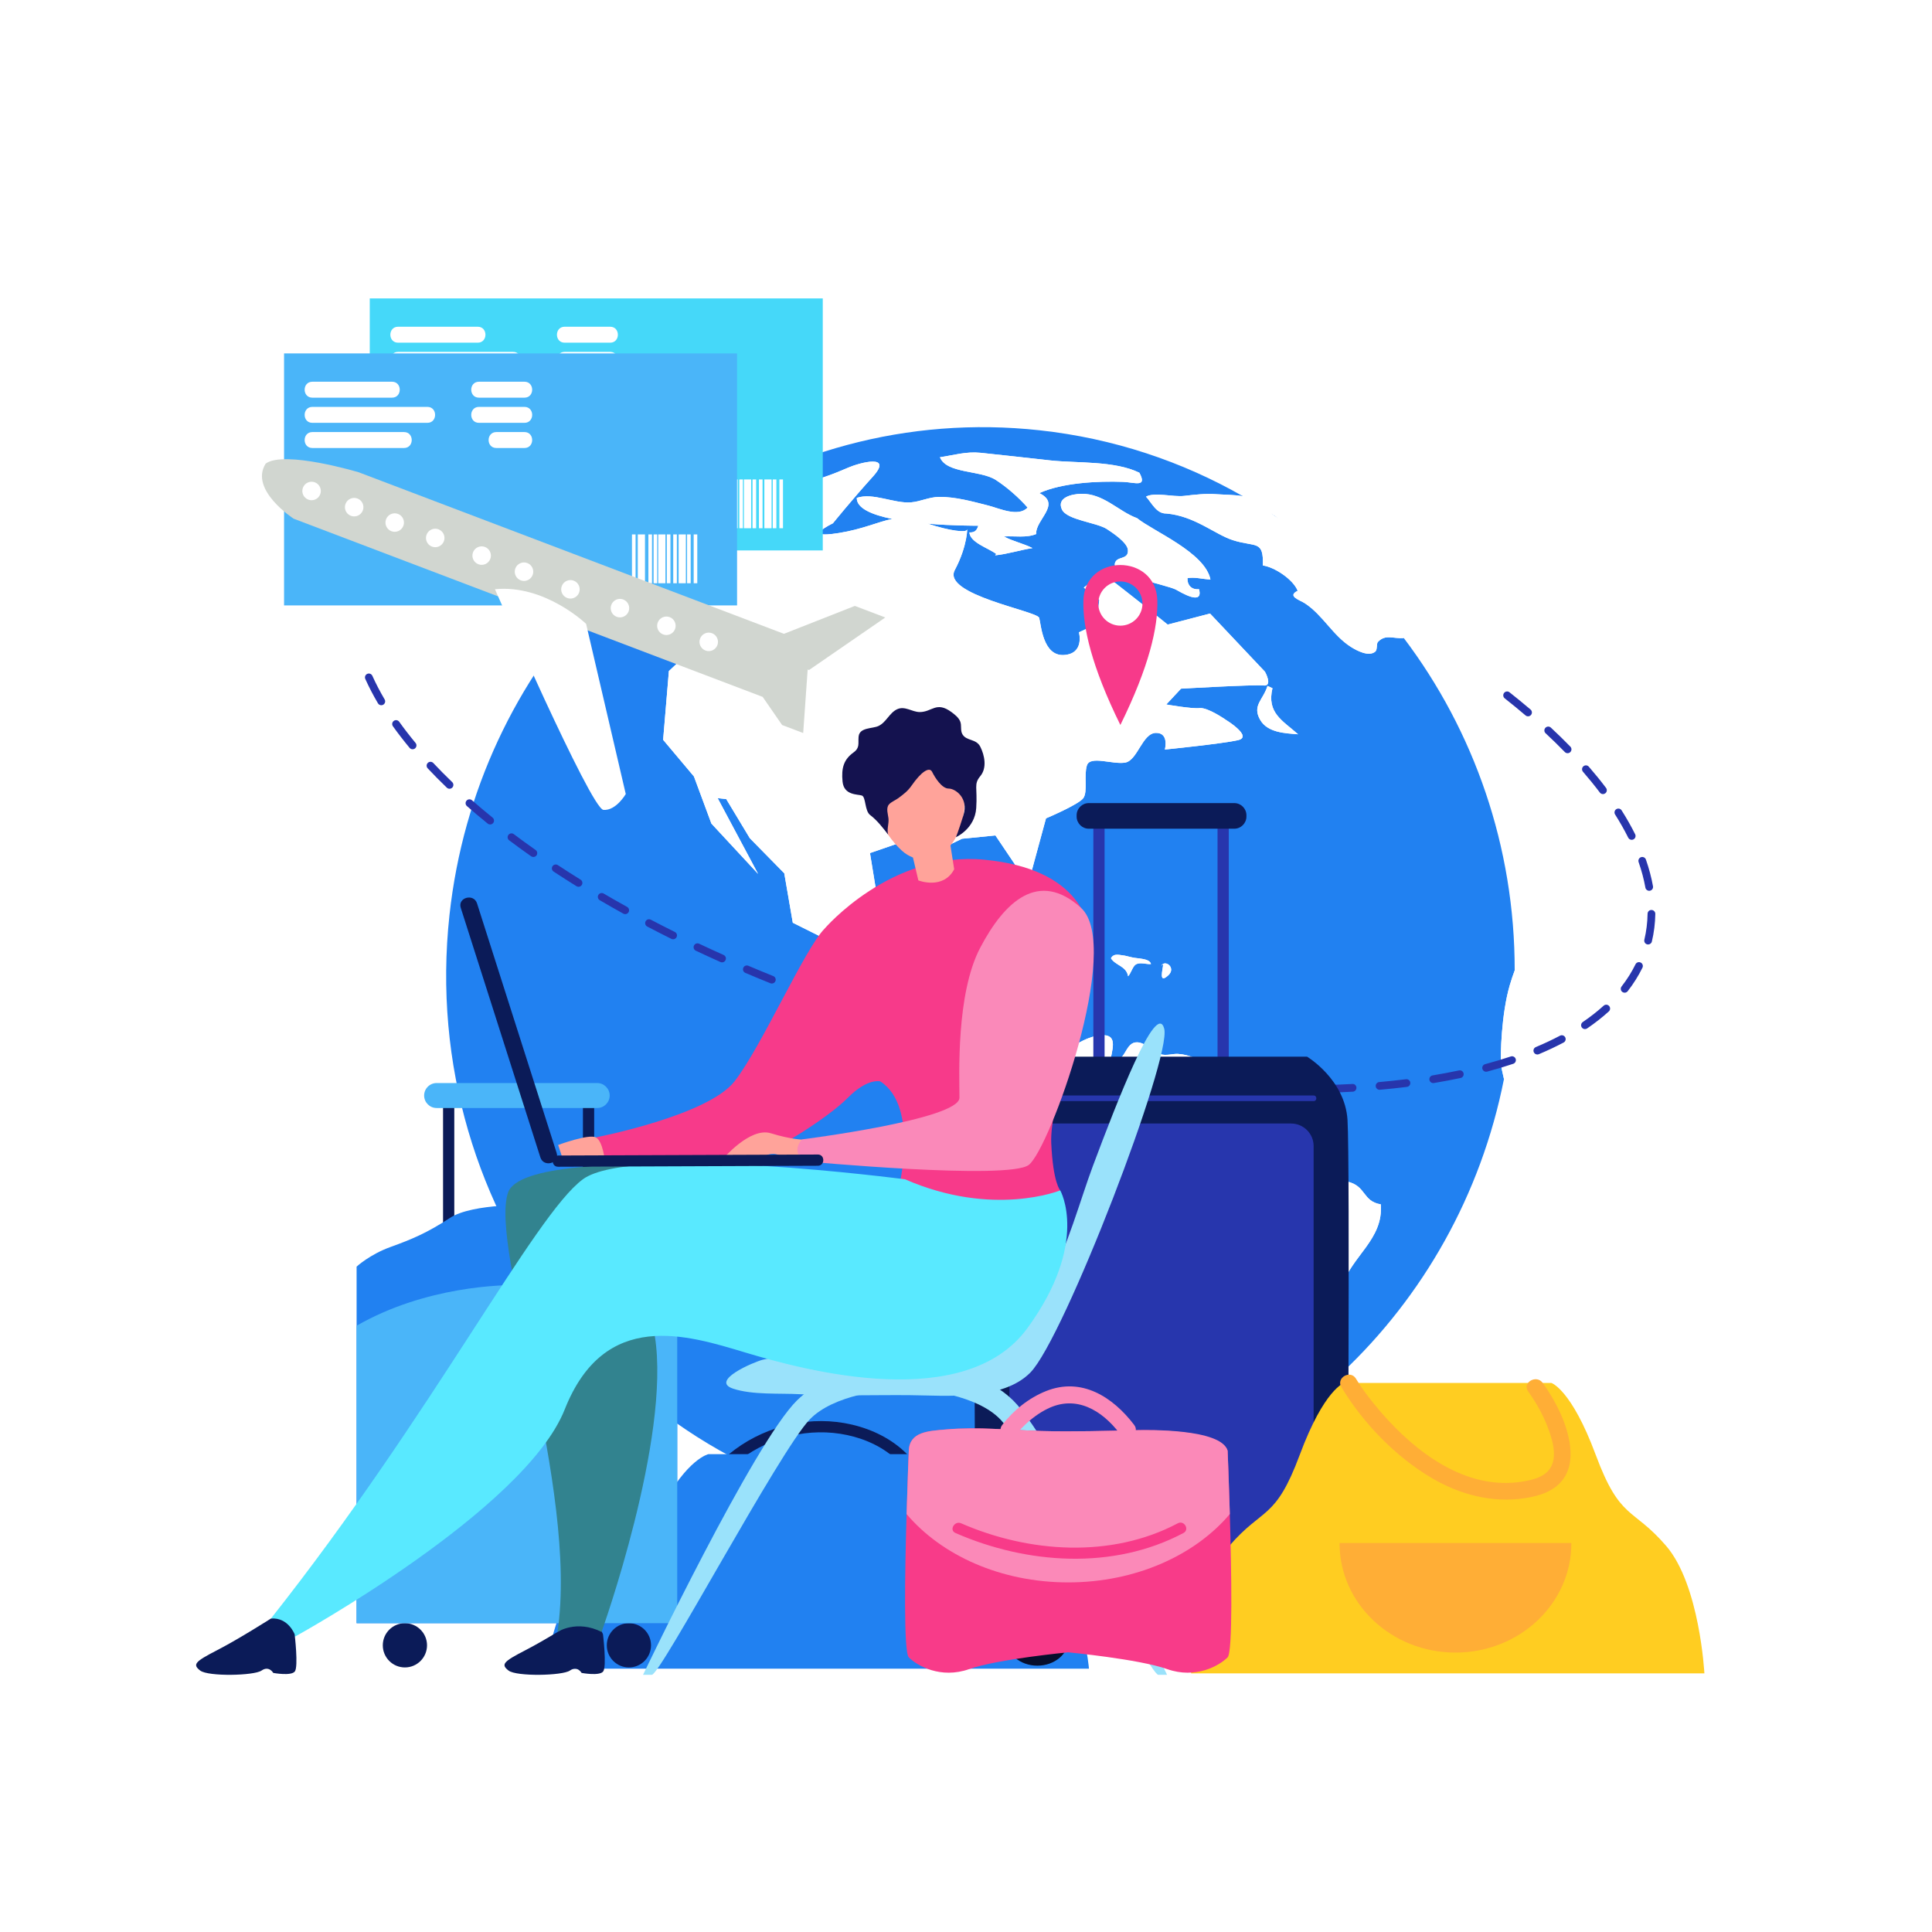 <?xml version="1.0" encoding="utf-8"?>
<!-- Generator: Adobe Illustrator 27.5.0, SVG Export Plug-In . SVG Version: 6.00 Build 0)  -->
<svg version="1.1" id="Bag_fisrt_plan" xmlns="http://www.w3.org/2000/svg" xmlns:xlink="http://www.w3.org/1999/xlink" x="0px"
	 y="0px" viewBox="0 0 500 500" style="enable-background:new 0 0 500 500;" xml:space="preserve">
<rect style="fill:#FFFFFF;" width="500" height="500"/>
<g>
	<g>
		<g>
			<path style="fill:#2181F1;" d="M356.595,166.143c-0.412,0.44-0.091,1.993-0.662,2.482c-1.702,1.458-4.872-0.296-6.265-1.169
				c-4.727-2.964-7.308-8.279-11.969-11.327c-1.232-0.806-4.749-1.835-1.864-3.232c-1.145-2.926-5.99-6.143-9.01-6.55
				c0.211-6.686-1.854-4.67-7.731-6.542c-4.683-1.492-9.939-6.29-17.267-6.907c-2.549,0.053-3.717-2.696-5.243-4.368
				c2.261-1.222,6.97,0.135,9.832-0.187c2.824-0.318,5.474-0.658,8.426-0.44c1.826,0.135,4.635,0.12,6.83,0.52
				c-15.747-9.006-33.507-14.98-52.615-17.065c-34.326-3.745-67.114,5.693-93.517,24.33c5.08-1.306,9.585-1.227,12.171-0.945
				c3.337,0.364,12.382,2.06,12.267-1.009c-0.116-3.068-0.241-3.983-3.602-4.124c-3.362-0.142-10.998-0.299-4.579-3.426
				c6.419-3.127,13.292-2.152,15.715-1.662c2.423,0.489,8.547-1.994,11.856-3.434c3.309-1.44,11.88-3.656,6.504,2.286
				c-5.376,5.942-10.321,12.06-10.321,12.06s-8.554,4.115,1.527,2.514c6.213-0.987,10.133-2.912,13.848-3.646
				c-5.217-1.055-9.266-2.744-9.193-5.451c4.219-1.44,9.627,1.518,14.062,1.157c2.415-0.197,4.625-1.368,7.187-1.402
				c4.287-0.057,8.69,1.193,12.796,2.232c2.768,0.701,7.793,3.087,10.158,0.516c-2.273-2.588-5.316-5.259-8.217-7.141
				c-3.955-2.564-12.744-1.579-14.464-5.876c3.63-0.544,6.786-1.537,10.544-1.151c5.988,0.615,11.969,1.311,17.953,1.964
				c7.011,0.765,16.676,0.037,23.12,3.198c2.106,3.913-1.198,2.479-4.254,2.361c-6.412-0.247-15.821,0.23-21.63,2.908
				c5.837,2.912-1.052,6.843-0.828,10.592c-2.467,1.053-5.71,0.451-8.357,0.634c2.348,1.26,5.025,1.798,7.408,3.003
				c-3.246,0.499-6.406,1.546-9.674,1.878c0.09-0.125,0.187-0.243,0.293-0.356c-2.07-1.555-6.745-2.926-6.961-5.576
				c1.381,0.057,1.943-0.509,2.298-1.734c-0.84-0.003-6.642,0.011-13.036-0.526c5.883,1.957,10.048,2.336,10.136,1.535
				c0.097-0.89,0.231,4.077-3.167,10.46c-3.398,6.383,21.365,10.605,21.842,12.374c0.478,1.768,0.939,9.923,6.375,9.616
				c5.437-0.307,3.91-5.877,3.91-5.877l4.573-2.118l0.689-6.313l-4-3.138l4.755-3.78c0,0,7.353,5.551,16.952,13.352l10.962-2.856
				l14.22,15.059c0,0,2.137,3.835-0.388,3.56c-2.526-0.276-21.342,0.823-21.342,0.823l-3.811,4.087c0,0,6.577,1.168,8.652,0.944
				c2.075-0.224,6.678,2.98,6.678,2.98s7.19,4.387,3.255,5.308c-3.935,0.921-18.958,2.434-18.958,2.434s1.188-4.373-2.326-4.306
				c-3.514,0.067-4.736,7.137-7.948,7.687c-3.212,0.55-9.067-1.89-9.893,0.722c-0.826,2.611,0.251,6.781-0.922,8.454
				c-1.174,1.673-9.669,5.249-9.669,5.249l-4.624,17.009l-8.466-12.584l-8.648,0.857l-3.803,1.836l-6.105-2.917l-13.91,4.786
				l2.97,18.174l7.75,6.273l7.732-7.864l8.1,4.164l-4.471,7.97l-0.416,3.814l11.796,1.287l3.777,8.066l-5.136,4.392l6.949,4.36
				l7.521,0.821l1.279,2.778c2.394-3.144,7.354-6.377,11.025-6.977c5.054-0.826,4.163,2.393,3.404,6.018
				c3.85,1.577,3.491-3.93,6.457-4.279c2.373-0.28,4.22,2.369,6.394,3.04c1.59,0.492,3.093-0.13,4.555-0.061
				c5.812,0.275,11.346,5.569,15.475,9.329c1.564,1.424,2.516,3.129,4.558,3.931c1.496,0.588,3.88-0.219,5.251,0.543
				c1.383,0.769,3.582,4.492,3.435,6.335c-0.258,3.253-4.465,3.735-5.156,6.218c-0.792,2.844,2.587,4.885,5.284,4.658
				c2.022-0.17,2.549-1.856,4.24-1.896c0.626-0.015,1.174-0.288,1.852-0.018c1.655,0.658,1.007,2.057,1.729,2.583
				c2.05,1.493,4.779,0.802,7.225,1.373c4.906,1.145,3.819,5.078,8.621,5.88c0.706,9.121-7.569,13.344-10.15,21.398
				c-1.551,4.841-3.63,6.268-7.525,9.457c-4,3.275-7.195,6.896-11.764,9.43c-4.115,2.282-8.785,4.021-12.228,7.238
				c-3.193,2.984-3.912,4.46-8.38,5.549c-2.158,0.526-4.067,0.32-5.065,2.294c-1.285,2.544,0.327,3.432-2.661,5.271
				c-3.159,1.945-7.649,0.101-10.909,1.675c-0.735,0.355-0.749,1.372-1.23,1.653c-1,0.585-2.689-0.063-3.578,0.676
				c-0.744,0.618-0.759,2.625-1.139,3.572c-0.836,2.087-1.28,2.607-2.946,4.279c-2.458,2.466-6.168,5.73-9.061,7.676
				c58.153-7.574,106.621-52.471,118.509-112.598c-0.389-1.638-0.689-3.055-0.751-3.743c-0.202-2.273,0.073-13.049,2.233-20.468
				c0.409-1.403,0.849-2.706,1.294-3.9c0.046-32.038-10.554-62.027-28.698-86.014C360.472,165.339,358.556,164.051,356.595,166.143z
				 M307.308,149.628c-0.044,1.965,1.178,3.025,3,2.868c1.181,4.43-4.813,0.71-6.037,0.073c-2.359-1.227-16.383-3.762-15.752-6.728
				c0.44-2.067,3.55-0.803,3.387-3.481c-0.121-1.989-4.117-4.555-5.425-5.425c-2.587-1.72-10.401-2.33-11.668-5.1
				c-1.4-3.063,2.568-3.987,4.996-4.04c5.779-0.126,9.651,4.566,14.457,6.304c4.185,3.405,17.601,8.864,18.996,15.872
				C311.37,149.915,309.16,149.261,307.308,149.628z M276.96,249.387c-0.461,1.22-1.758,1.257-2.787,0.387
				c0.148-1.619,1.89-0.919,3.058-0.808L276.96,249.387z M271.184,240.428l-5.044-1.226c-1.538-0.814-6.196,0.151-5.54-2.652
				c3.433-0.304,8.662-0.051,11.931,1.38c1.965,0.861,2.905,2.684,4.828,3.677c1.808,0.933,3.007,0.888,3.734,2.964
				C277.015,245.105,274.818,240.866,271.184,240.428z M293.883,249.65c-0.787,0.545-1.182,2.235-1.932,3.004
				c-0.442-2.666-3.238-2.739-4.437-4.654c0.757-1.425,2.284-0.802,3.628-0.667l1.755,0.417c1.386,0.379,4.655,0.203,4.976,1.748
				C296.714,249.608,294.956,248.907,293.883,249.65z M302.36,252.404c-2.654,2.454-1.377-1.613-1.328-2.867l-0.493,0.396
				C301.518,248.215,304.451,250.471,302.36,252.404z M326.145,186.314c-2.166-3.751,0.77-5.156,1.881-8.798l1.286,0.591
				c-1.527,6.403,2.595,8.351,6.634,11.925C332.681,189.771,328.066,189.642,326.145,186.314z"/>
		</g>
		<g>
			<path style="fill:#2181F1;" d="M330.787,134.129c-0.617-0.42-1.237-0.835-1.861-1.246
				C329.516,133.339,330.131,133.766,330.787,134.129z"/>
		</g>
		<g>
			<path style="fill:#2181F1;" d="M271.693,328.862c-2.701-1.792-6.152-3.431-6.398-6.836c-0.164-2.271,0.955-3.193,0.108-5.536
				c-0.697-1.928-2.108-3.279-3.601-4.668c-3.326-3.095-6.684-3.756-1.982-6.888c1.67-1.112,3.269-0.605,2.946-3.166
				c-0.283-2.246-2.549-2.403-2.451-5.365c0.069-2.071,1.902-6.027,3.568-7.472c1.504-1.305,3.05-0.588,4.544-1.525
				c2.479-1.553,2.412-5.579,3.123-8.913l-4.408-4.079l-5.965-0.651l-9.046-7.272l-3.818-6.27l-8.656-3.196l-6.832-7.536
				l-8.009-0.874l-19.641-9.812l-2.206-12.796l-8.915-9.077l-6.1-10.121l-2.225-0.243l8.226,15.403l2.243,4.199l-12.086-13.025
				l-4.522-12.2l-7.971-9.48l1.491-17.792l6.019-5.647l-10.108-0.202l-2.188-6.767l-3.689-3.329l-3.012,3.949l-2.186-7.893
				l-3.803,0.523c-20.437,21.745-34.298,50.259-37.813,82.473c-8.461,77.548,46.199,147.125,122.088,155.406
				c8.44,0.921,16.786,1.04,24.968,0.426c-0.924-0.468-1.767-1.167-2.451-2.118c-4.025-5.599,1.922-7.364,4.04-11.602
				c2.673-5.347,2.12-11.032,5.398-16.405c3.344-5.481,3.949-12.384,9.815-18.867c0.88-1.632,3.251-6.81,2.276-8.801
				C281.194,332.229,274.32,330.605,271.693,328.862z"/>
		</g>
		<g>
			<path style="fill:#FFFFFF;" d="M388.473,275.512c0.061,0.689,0.362,2.105,0.751,3.743c0.81-4.098,1.461-8.262,1.923-12.494
				c0.573-5.249,0.846-10.458,0.854-15.617c-0.445,1.193-0.885,2.497-1.294,3.9C388.546,262.463,388.27,273.239,388.473,275.512z"/>
		</g>
		<g>
			<path style="fill:#FFFFFF;" d="M330.787,134.129c-0.656-0.363-1.271-0.79-1.861-1.246c-2.368-1.558-4.784-3.049-7.253-4.461
				c-2.196-0.4-5.005-0.385-6.83-0.52c-2.952-0.218-5.602,0.122-8.426,0.44c-2.863,0.322-7.572-1.035-9.832,0.187
				c1.526,1.672,2.694,4.421,5.243,4.368c7.329,0.617,12.584,5.416,17.267,6.907c5.877,1.872,7.942-0.145,7.731,6.542
				c3.021,0.407,7.865,3.624,9.01,6.55c-2.885,1.397,0.631,2.426,1.864,3.232c4.662,3.048,7.243,8.363,11.969,11.327
				c1.393,0.874,4.562,2.627,6.265,1.169c0.571-0.489,0.25-2.042,0.662-2.482c1.961-2.092,3.877-0.804,6.707-1.012
				C354.222,153.127,343.254,142.629,330.787,134.129z"/>
		</g>
		<g>
			<path style="fill:#FFFFFF;" d="M277.358,241.607c-1.923-0.993-2.863-2.816-4.828-3.677c-3.269-1.432-8.498-1.684-11.931-1.38
				c-0.655,2.802,4.003,1.837,5.54,2.652l5.044,1.226c3.634,0.439,5.831,4.677,9.909,4.144
				C280.365,242.495,279.166,242.54,277.358,241.607z"/>
		</g>
		<g>
			<path style="fill:#FFFFFF;" d="M292.897,247.749l-1.755-0.417c-1.344-0.135-2.871-0.758-3.628,0.667
				c1.198,1.915,3.995,1.988,4.437,4.654c0.75-0.768,1.146-2.458,1.932-3.004c1.073-0.743,2.83-0.042,3.99-0.153
				C297.553,247.953,294.283,248.128,292.897,247.749z"/>
		</g>
		<g>
			<path style="fill:#FFFFFF;" d="M300.538,249.934l0.493-0.396c-0.049,1.253-1.326,5.32,1.328,2.867
				C304.451,250.471,301.518,248.215,300.538,249.934z"/>
		</g>
		<g>
			<path style="fill:#FFFFFF;" d="M274.173,249.775c1.029,0.87,2.326,0.833,2.787-0.387l0.271-0.421
				C276.063,248.856,274.322,248.156,274.173,249.775z"/>
		</g>
		<g>
			<path style="fill:#FFFFFF;" d="M348.729,305.804c-2.446-0.571-5.175,0.12-7.225-1.373c-0.722-0.526-0.074-1.925-1.729-2.583
				c-0.678-0.27-1.226,0.004-1.852,0.018c-1.691,0.04-2.218,1.725-4.24,1.896c-2.697,0.227-6.075-1.814-5.284-4.658
				c0.691-2.483,4.898-2.965,5.156-6.218c0.146-1.843-2.052-5.566-3.435-6.335c-1.37-0.762-3.755,0.044-5.251-0.543
				c-2.042-0.802-2.995-2.508-4.558-3.931c-4.129-3.76-9.663-9.054-15.475-9.329c-1.462-0.069-2.964,0.552-4.555,0.061
				c-2.174-0.672-4.021-3.32-6.394-3.04c-2.966,0.349-2.607,5.857-6.457,4.279c0.759-3.625,1.65-6.844-3.404-6.018
				c-3.671,0.6-8.631,3.833-11.025,6.977l1.122,2.437l-0.34,3.115l-2.233-2.067c-0.711,3.334-0.644,7.36-3.123,8.913
				c-1.494,0.937-3.04,0.22-4.544,1.525c-1.666,1.445-3.499,5.401-3.568,7.472c-0.099,2.962,2.167,3.119,2.451,5.365
				c0.323,2.562-1.277,2.055-2.946,3.166c-4.703,3.132-1.345,3.793,1.982,6.888c1.493,1.389,2.904,2.74,3.601,4.668
				c0.848,2.344-0.272,3.265-0.108,5.536c0.246,3.406,3.697,5.044,6.398,6.836c2.627,1.743,9.501,3.367,10.769,5.954
				c0.975,1.99-1.396,7.169-2.276,8.801c-5.865,6.483-6.471,13.386-9.815,18.867c-3.277,5.373-2.725,11.058-5.398,16.405
				c-2.118,4.238-8.065,6.003-4.04,11.602c0.684,0.951,1.527,1.65,2.451,2.118c2.459-0.184,4.903-0.439,7.33-0.755
				c2.893-1.945,6.603-5.209,9.061-7.676c1.667-1.672,2.11-2.192,2.946-4.279c0.38-0.948,0.395-2.954,1.139-3.572
				c0.89-0.739,2.578-0.091,3.578-0.676c0.481-0.281,0.495-1.298,1.23-1.653c3.26-1.574,7.751,0.269,10.909-1.675
				c2.988-1.84,1.376-2.727,2.661-5.271c0.998-1.975,2.907-1.769,5.065-2.294c4.468-1.088,5.187-2.565,8.38-5.549
				c3.443-3.217,8.112-4.956,12.228-7.238c4.569-2.534,7.764-6.156,11.764-9.43c3.895-3.189,5.974-4.616,7.525-9.457
				c2.581-8.055,10.855-12.278,10.15-21.398C352.549,310.882,353.636,306.949,348.729,305.804z"/>
		</g>
		<g>
			<path style="fill:#FFFFFF;" d="M313.16,158.785l-10.962,2.856c-9.6-7.801-16.952-13.352-16.952-13.352l-4.755,3.78l4,3.138
				l-0.689,6.313l-4.573,2.118c0,0,1.526,5.57-3.91,5.877c-5.436,0.307-5.897-7.847-6.375-9.616
				c-0.478-1.768-25.24-5.99-21.842-12.374c3.398-6.383,3.265-11.35,3.167-10.46c-0.087,0.801-4.252,0.423-10.136-1.535
				c-3.095-0.26-6.328-0.649-9.206-1.231c-3.715,0.734-7.635,2.659-13.848,3.646c-10.08,1.602-1.527-2.514-1.527-2.514
				s4.945-6.118,10.321-12.06c5.376-5.942-3.195-3.726-6.504-2.286c-3.309,1.44-9.433,3.924-11.856,3.434
				c-2.423-0.49-9.296-1.465-15.715,1.662c-6.42,3.127,1.217,3.285,4.579,3.426c3.361,0.142,3.487,1.056,3.602,4.124
				c0.115,3.068-8.93,1.373-12.267,1.009c-2.587-0.282-7.092-0.361-12.171,0.945c-7.722,5.45-14.892,11.693-21.4,18.617l3.803-0.523
				l2.186,7.893l3.012-3.949l3.689,3.329l2.188,6.767l10.108,0.202l-6.019,5.647l-1.491,17.792l7.971,9.48l4.522,12.2l12.086,13.025
				l-2.243-4.199l-8.226-15.403l2.225,0.243l6.1,10.121l8.915,9.077l2.206,12.796l19.641,9.812l8.009,0.874l6.832,7.536l8.656,3.196
				l3.818,6.27l9.046,7.272l5.965,0.651l4.408,4.079c0.259-1.216,0.619-2.342,1.247-3.219c0.063-0.088,0.137-0.177,0.204-0.266
				l-1.279-2.778l-7.521-0.821l-6.949-4.36l5.136-4.392l-3.777-8.066l-11.796-1.287l0.416-3.814l4.471-7.97l-8.1-4.164l-7.732,7.864
				l-7.75-6.273l-2.97-18.174l13.91-4.786l6.105,2.917l3.803-1.836l8.648-0.857l8.466,12.584l4.624-17.009
				c0,0,8.495-3.576,9.669-5.249c1.174-1.673,0.096-5.843,0.922-8.454c0.826-2.611,6.681-0.172,9.893-0.722
				c3.212-0.55,4.434-7.621,7.948-7.687c3.514-0.067,2.326,4.306,2.326,4.306s15.023-1.512,18.958-2.434
				c3.935-0.921-3.255-5.308-3.255-5.308s-4.603-3.204-6.678-2.98c-2.075,0.224-8.652-0.944-8.652-0.944l3.811-4.087
				c0,0,18.817-1.099,21.342-0.823c2.526,0.276,0.388-3.56,0.388-3.56L313.16,158.785z"/>
		</g>
		<g>
			<path style="fill:#FFFFFF;" d="M272.798,275.273c-0.628,0.877-0.988,2.003-1.247,3.219l2.233,2.067l0.34-3.115l-1.122-2.437
				C272.934,275.095,272.861,275.184,272.798,275.273z"/>
		</g>
		<g>
			<path style="fill:#FFFFFF;" d="M329.312,178.107l-1.286-0.591c-1.111,3.643-4.047,5.047-1.881,8.798
				c1.921,3.327,6.536,3.457,9.801,3.717C331.907,186.458,327.785,184.51,329.312,178.107z"/>
		</g>
		<g>
			<path style="fill:#FFFFFF;" d="M313.263,149.97c-1.395-7.008-14.811-12.467-18.996-15.872c-4.805-1.738-8.677-6.43-14.457-6.304
				c-2.428,0.053-6.396,0.978-4.996,4.04c1.267,2.771,9.081,3.38,11.668,5.1c1.308,0.87,5.304,3.436,5.425,5.425
				c0.163,2.678-2.948,1.414-3.387,3.481c-0.631,2.966,13.393,5.501,15.752,6.728c1.223,0.636,7.218,4.357,6.037-0.073
				c-1.821,0.157-3.044-0.903-3-2.868C309.16,149.261,311.37,149.915,313.263,149.97z"/>
		</g>
		<g>
			<path style="fill:#FFFFFF;" d="M271.753,119.147c-5.984-0.653-11.965-1.349-17.953-1.964c-3.758-0.386-6.914,0.607-10.544,1.151
				c1.72,4.297,10.509,3.311,14.464,5.876c2.901,1.882,5.944,4.552,8.217,7.141c-2.365,2.571-7.39,0.185-10.158-0.516
				c-4.105-1.04-8.509-2.289-12.796-2.232c-2.562,0.034-4.772,1.206-7.187,1.402c-4.436,0.361-9.843-2.597-14.062-1.157
				c-0.073,2.707,3.975,4.396,9.193,5.451c2.313-0.457,4.547-0.455,7.204,0.53c0.688,0.255,1.353,0.485,2.002,0.701
				c6.395,0.537,12.196,0.523,13.036,0.526c-0.356,1.225-0.917,1.791-2.298,1.734c0.216,2.649,4.891,4.02,6.961,5.576
				c-0.106,0.112-0.203,0.231-0.293,0.356c3.268-0.332,6.428-1.379,9.674-1.878c-2.384-1.205-5.061-1.743-7.408-3.003
				c2.646-0.182,5.89,0.419,8.357-0.634c-0.224-3.75,6.666-7.681,0.828-10.592c5.809-2.677,15.218-3.155,21.63-2.908
				c3.056,0.118,6.36,1.553,4.254-2.361C288.429,119.185,278.765,119.912,271.753,119.147z"/>
		</g>
		<g>
			<path style="fill:#FFFFFF;" d="M230.927,134.299c2.878,0.582,6.111,0.971,9.206,1.231c-0.649-0.216-1.314-0.446-2.002-0.701
				C235.474,133.844,233.24,133.842,230.927,134.299z"/>
		</g>
	</g>
	<g>
		<path style="fill:#F73A8A;" d="M280.383,155.378c-0.204,6.843,2.084,17.046,9.568,32.245c7.485-15.199,9.772-25.402,9.568-32.245
			C299.156,143.174,280.746,143.174,280.383,155.378z M289.951,161.922c-3.159,0-5.72-2.561-5.72-5.72s2.561-5.72,5.72-5.72
			s5.72,2.561,5.72,5.72S293.111,161.922,289.951,161.922z"/>
	</g>
	<path style="fill:#2735AC;" d="M336.051,282.888c-0.001,0-0.001,0-0.002,0c-2.316-0.005-4.68-0.041-7.025-0.106
		c-0.552-0.016-0.987-0.476-0.972-1.028c0.016-0.552,0.472-0.978,1.028-0.972c2.328,0.065,4.674,0.102,6.973,0.106
		c0.553,0.001,0.999,0.45,0.998,1.002C337.05,282.441,336.602,282.888,336.051,282.888z M343.051,282.81
		c-0.541,0-0.985-0.431-1-0.975c-0.014-0.552,0.422-1.011,0.975-1.025c2.368-0.061,4.712-0.154,6.965-0.278
		c0.575-0.057,1.023,0.392,1.054,0.942c0.031,0.552-0.392,1.023-0.942,1.054c-2.273,0.126-4.637,0.221-7.025,0.282
		C343.067,282.81,343.059,282.81,343.051,282.81z M322.06,282.5c-0.018,0-0.035,0-0.053-0.001c-2.289-0.12-4.647-0.27-7.009-0.446
		c-0.551-0.041-0.964-0.521-0.923-1.071c0.041-0.552,0.52-0.968,1.071-0.923c2.347,0.175,4.689,0.324,6.964,0.442
		c0.552,0.029,0.975,0.499,0.947,1.051C323.029,282.086,322.588,282.5,322.06,282.5z M357.029,282.033
		c-0.513,0-0.949-0.392-0.995-0.912c-0.049-0.55,0.358-1.035,0.908-1.084c2.354-0.208,4.685-0.454,6.926-0.732
		c0.552-0.076,1.048,0.32,1.115,0.869c0.068,0.548-0.321,1.048-0.869,1.115c-2.264,0.281-4.617,0.53-6.996,0.74
		C357.088,282.032,357.059,282.033,357.029,282.033z M308.098,281.457c-0.032,0-0.065-0.002-0.098-0.005
		c-2.298-0.222-4.647-0.474-6.981-0.749c-0.548-0.064-0.94-0.561-0.876-1.11c0.064-0.549,0.559-0.945,1.11-0.876
		c2.321,0.273,4.656,0.523,6.941,0.745c0.55,0.053,0.952,0.542,0.898,1.092C309.042,281.07,308.606,281.457,308.098,281.457z
		 M370.918,280.299c-0.481,0-0.904-0.347-0.985-0.837c-0.091-0.545,0.278-1.06,0.823-1.149c2.337-0.388,4.636-0.82,6.834-1.288
		c0.538-0.115,1.07,0.229,1.187,0.77c0.114,0.54-0.23,1.071-0.77,1.187c-2.228,0.473-4.557,0.912-6.924,1.304
		C371.027,280.295,370.972,280.299,370.918,280.299z M294.194,279.821c-0.045,0-0.091-0.003-0.138-0.01
		c-2.299-0.316-4.614-0.659-6.943-1.025c-0.546-0.086-0.918-0.598-0.833-1.143c0.086-0.546,0.594-0.914,1.143-0.833
		c2.317,0.364,4.619,0.705,6.906,1.021c0.547,0.075,0.93,0.58,0.854,1.127C295.115,279.459,294.686,279.821,294.194,279.821z
		 M280.365,277.642c-0.058,0-0.116-0.005-0.175-0.016c-2.288-0.404-4.588-0.833-6.9-1.285c-0.542-0.106-0.896-0.632-0.789-1.174
		c0.106-0.541,0.622-0.897,1.174-0.789c2.299,0.45,4.587,0.877,6.863,1.279c0.544,0.096,0.907,0.614,0.81,1.158
		C281.264,277.301,280.842,277.642,280.365,277.642z M384.603,277.373c-0.441,0-0.845-0.294-0.965-0.741
		c-0.144-0.533,0.174-1.082,0.707-1.225c2.288-0.613,4.523-1.284,6.645-1.995c0.524-0.173,1.09,0.106,1.266,0.631
		c0.176,0.523-0.107,1.09-0.631,1.266c-2.159,0.724-4.435,1.406-6.762,2.03C384.776,277.362,384.689,277.373,384.603,277.373z
		 M266.625,274.955c-0.069,0-0.14-0.007-0.211-0.023c-2.273-0.487-4.557-0.997-6.849-1.53c-0.538-0.125-0.872-0.662-0.747-1.2
		c0.124-0.538,0.663-0.88,1.2-0.747c2.28,0.529,4.552,1.037,6.815,1.522c0.54,0.115,0.884,0.647,0.768,1.188
		C267.501,274.634,267.086,274.955,266.625,274.955z M397.86,272.903c-0.391,0-0.762-0.23-0.922-0.613
		c-0.214-0.51,0.026-1.096,0.535-1.309c2.196-0.921,4.299-1.911,6.249-2.942c0.49-0.259,1.095-0.071,1.352,0.416
		c0.259,0.488,0.072,1.094-0.416,1.352c-2.004,1.06-4.16,2.075-6.411,3.019C398.121,272.879,397.989,272.903,397.86,272.903z
		 M252.991,271.784c-0.081,0-0.162-0.01-0.244-0.03c-2.257-0.565-4.521-1.153-6.791-1.763c-0.534-0.144-0.85-0.692-0.706-1.226
		c0.144-0.533,0.694-0.848,1.225-0.706c2.259,0.607,4.512,1.191,6.758,1.755c0.536,0.134,0.861,0.677,0.727,1.213
		C253.847,271.481,253.438,271.784,252.991,271.784z M239.472,268.153c-0.091,0-0.184-0.013-0.275-0.038l-0.255-0.073
		c-2.175-0.625-4.333-1.265-6.475-1.916c-0.528-0.161-0.827-0.72-0.666-1.248c0.161-0.529,0.724-0.825,1.248-0.666
		c2.132,0.649,4.28,1.285,6.443,1.907l0.255,0.072c0.531,0.152,0.838,0.706,0.687,1.236
		C240.307,267.867,239.907,268.153,239.472,268.153z M410.19,266.328c-0.32,0-0.635-0.153-0.828-0.438
		c-0.31-0.457-0.192-1.079,0.265-1.39c1.954-1.329,3.768-2.75,5.393-4.224c0.409-0.371,1.041-0.341,1.412,0.068
		s0.341,1.041-0.068,1.412c-1.693,1.537-3.582,3.016-5.612,4.397C410.58,266.272,410.384,266.328,410.19,266.328z M226.077,264.071
		c-0.102,0-0.206-0.016-0.308-0.049c-2.238-0.723-4.458-1.462-6.659-2.215c-0.522-0.179-0.801-0.747-0.622-1.27
		c0.179-0.523,0.746-0.799,1.27-0.623c2.19,0.749,4.399,1.484,6.626,2.205c0.525,0.17,0.814,0.733,0.644,1.259
		C226.892,263.802,226.499,264.071,226.077,264.071z M212.83,259.536c-0.113,0-0.228-0.018-0.34-0.06
		c-2.213-0.801-4.407-1.616-6.579-2.446c-0.516-0.197-0.774-0.775-0.577-1.292c0.197-0.517,0.776-0.775,1.291-0.576
		c2.161,0.825,4.343,1.637,6.545,2.434c0.519,0.188,0.788,0.762,0.6,1.28C213.623,259.283,213.239,259.536,212.83,259.536z
		 M420.454,256.909c-0.214,0-0.431-0.068-0.613-0.211c-0.436-0.339-0.515-0.967-0.175-1.403c1.419-1.825,2.631-3.755,3.603-5.736
		c0.242-0.495,0.842-0.7,1.338-0.458c0.496,0.243,0.7,0.842,0.457,1.338c-1.031,2.104-2.316,4.151-3.819,6.085
		C421.048,256.776,420.753,256.909,420.454,256.909z M199.75,254.538c-0.124,0-0.251-0.023-0.373-0.072
		c-2.186-0.882-4.348-1.776-6.486-2.684c-0.508-0.216-0.746-0.803-0.53-1.311s0.803-0.745,1.311-0.53
		c2.127,0.903,4.278,1.794,6.453,2.669c0.512,0.207,0.76,0.789,0.553,1.302C200.521,254.302,200.146,254.538,199.75,254.538z
		 M186.864,249.061c-0.137,0-0.275-0.028-0.408-0.088c-2.124-0.95-4.27-1.937-6.38-2.932c-0.499-0.235-0.713-0.831-0.478-1.331
		c0.236-0.5,0.83-0.713,1.331-0.478c2.098,0.989,4.232,1.97,6.344,2.915c0.504,0.226,0.729,0.817,0.504,1.321
		C187.611,248.84,187.246,249.061,186.864,249.061z M426.53,244.433c-0.077,0-0.155-0.009-0.232-0.027
		c-0.537-0.128-0.869-0.667-0.741-1.205c0.518-2.172,0.798-4.432,0.834-6.716c0.009-0.552,0.431-0.997,1.016-0.984
		c0.553,0.009,0.993,0.463,0.984,1.016c-0.038,2.429-0.337,4.835-0.889,7.148C427.393,244.124,426.982,244.433,426.53,244.433z
		 M174.201,243.085c-0.149,0-0.301-0.034-0.444-0.105c-2.091-1.041-4.196-2.115-6.254-3.194c-0.489-0.256-0.678-0.861-0.421-1.35
		c0.256-0.489,0.859-0.678,1.35-0.421c2.046,1.073,4.138,2.141,6.216,3.175c0.495,0.246,0.696,0.846,0.45,1.341
		C174.922,242.882,174.568,243.085,174.201,243.085z M161.803,236.578c-0.164,0-0.33-0.04-0.483-0.125
		c-2.061-1.142-4.115-2.311-6.105-3.477c-0.477-0.279-0.637-0.892-0.357-1.368c0.279-0.477,0.892-0.637,1.368-0.357
		c1.976,1.157,4.016,2.319,6.063,3.453c0.483,0.268,0.658,0.877,0.39,1.359C162.496,236.392,162.155,236.578,161.803,236.578z
		 M426.808,230.54c-0.476,0-0.897-0.34-0.983-0.824c-0.385-2.153-0.975-4.374-1.753-6.602c-0.182-0.521,0.093-1.092,0.614-1.273
		c0.524-0.181,1.092,0.093,1.275,0.614c0.813,2.328,1.43,4.652,1.833,6.91c0.098,0.543-0.265,1.063-0.809,1.16
		C426.925,230.535,426.866,230.54,426.808,230.54z M149.722,229.499c-0.18,0-0.362-0.048-0.526-0.15
		c-2.016-1.251-4.009-2.525-5.922-3.787c-0.461-0.304-0.588-0.924-0.285-1.385c0.304-0.461,0.925-0.588,1.385-0.285
		c1.898,1.251,3.875,2.516,5.876,3.757c0.469,0.291,0.614,0.908,0.322,1.377C150.383,229.331,150.057,229.499,149.722,229.499z
		 M138.035,221.79c-0.199,0-0.399-0.059-0.574-0.182c-1.94-1.363-3.854-2.753-5.69-4.134c-0.441-0.332-0.53-0.959-0.198-1.4
		c0.332-0.441,0.958-0.53,1.4-0.198c1.819,1.368,3.716,2.746,5.638,4.096c0.452,0.317,0.561,0.941,0.244,1.393
		C138.659,221.643,138.35,221.79,138.035,221.79z M422.281,217.347c-0.367,0-0.721-0.203-0.896-0.554
		c-0.984-1.972-2.128-3.99-3.398-5.999c-0.296-0.466-0.157-1.084,0.31-1.379c0.467-0.296,1.084-0.156,1.38,0.31
		c1.308,2.065,2.484,4.143,3.498,6.175c0.247,0.494,0.046,1.095-0.448,1.341C422.583,217.313,422.431,217.347,422.281,217.347z
		 M126.849,213.371c-0.221,0-0.443-0.073-0.628-0.223c-1.847-1.495-3.659-3.021-5.386-4.535c-0.415-0.364-0.456-0.996-0.092-1.411
		c0.364-0.414,0.996-0.456,1.411-0.092c1.706,1.497,3.498,3.005,5.324,4.483c0.43,0.347,0.496,0.977,0.149,1.406
		C127.429,213.244,127.141,213.371,126.849,213.371z M414.843,205.511c-0.304,0-0.603-0.137-0.799-0.397
		c-1.344-1.78-2.813-3.591-4.366-5.382c-0.361-0.417-0.316-1.049,0.101-1.411c0.417-0.362,1.048-0.318,1.411,0.1
		c1.583,1.825,3.08,3.671,4.45,5.487c0.333,0.441,0.245,1.068-0.195,1.401C415.264,205.445,415.053,205.511,414.843,205.511z
		 M116.336,204.13c-0.25,0-0.499-0.093-0.693-0.279c-1.729-1.661-3.397-3.347-4.959-5.012c-0.378-0.403-0.358-1.036,0.044-1.414
		c0.403-0.378,1.036-0.358,1.414,0.044c1.539,1.64,3.183,3.301,4.887,4.939c0.398,0.383,0.411,1.016,0.028,1.414
		C116.861,204.027,116.599,204.13,116.336,204.13z M405.693,194.928c-0.261,0-0.521-0.101-0.717-0.302
		c-1.573-1.615-3.246-3.249-4.974-4.856c-0.404-0.376-0.427-1.009-0.051-1.413c0.377-0.405,1.01-0.426,1.414-0.051
		c1.75,1.629,3.447,3.286,5.044,4.924c0.385,0.396,0.377,1.029-0.02,1.414C406.196,194.834,405.945,194.928,405.693,194.928z
		 M106.778,193.911c-0.287,0-0.572-0.123-0.77-0.361c-1.546-1.863-3-3.745-4.322-5.596c-0.321-0.449-0.217-1.074,0.233-1.395
		c0.447-0.32,1.073-0.217,1.395,0.233c1.293,1.811,2.718,3.655,4.233,5.48c0.353,0.425,0.294,1.055-0.131,1.408
		C107.23,193.835,107.003,193.911,106.778,193.911z M395.456,185.385c-0.23,0-0.461-0.079-0.65-0.239
		c-1.717-1.465-3.528-2.95-5.384-4.413c-0.434-0.342-0.508-0.971-0.166-1.404c0.342-0.434,0.971-0.507,1.404-0.166
		c1.875,1.479,3.707,2.98,5.444,4.462c0.42,0.358,0.47,0.99,0.111,1.41C396.019,185.266,395.738,185.385,395.456,185.385z
		 M98.681,182.514c-0.343,0-0.676-0.176-0.863-0.493c-1.24-2.106-2.342-4.226-3.276-6.3c-0.227-0.504-0.002-1.096,0.502-1.323
		c0.503-0.226,1.096-0.002,1.322,0.501c0.904,2.008,1.973,4.063,3.176,6.106c0.28,0.476,0.122,1.089-0.354,1.369
		C99.028,182.469,98.853,182.514,98.681,182.514z"/>
	<g>
		<rect x="95.695" y="77.231" style="fill:#45D8F9;" width="117.236" height="65.22"/>
		<g>
			<path style="fill:#FFFFFF;" d="M123.642,84.559c-6.875,0-13.75,0-20.626,0c-2.654,0-2.659,4.125,0,4.125
				c6.875,0,13.751,0,20.626,0C126.297,88.684,126.301,84.559,123.642,84.559z"/>
		</g>
		<g>
			<path style="fill:#FFFFFF;" d="M157.915,84.559c-3.929,0-7.857,0-11.786,0c-2.654,0-2.659,4.125,0,4.125
				c3.929,0,7.857,0,11.786,0C160.57,88.684,160.574,84.559,157.915,84.559z"/>
		</g>
		<g>
			<path style="fill:#FFFFFF;" d="M132.792,91.072c-9.925,0-19.85,0-29.776,0c-2.654,0-2.659,4.125,0,4.125
				c9.925,0,19.85,0,29.776,0C135.447,95.197,135.451,91.072,132.792,91.072z"/>
		</g>
		<g>
			<path style="fill:#FFFFFF;" d="M157.915,91.072c-3.929,0-7.857,0-11.786,0c-2.654,0-2.659,4.125,0,4.125
				c3.929,0,7.857,0,11.786,0C160.57,95.197,160.574,91.072,157.915,91.072z"/>
		</g>
		<g>
			<path style="fill:#FFFFFF;" d="M126.744,97.586c-7.909,0-15.818,0-23.727,0c-2.654,0-2.659,4.125,0,4.125
				c7.909,0,15.818,0,23.727,0C129.398,101.711,129.403,97.586,126.744,97.586z"/>
		</g>
		<g>
			<path style="fill:#FFFFFF;" d="M157.915,97.586c-2.43,0-4.859,0-7.289,0c-2.654,0-2.659,4.125,0,4.125c2.43,0,4.859,0,7.289,0
				C160.57,101.711,160.574,97.586,157.915,97.586z"/>
		</g>
		<g>
			<path style="fill:#FFFFFF;" d="M157.915,130.618c-2.43,0-4.859,0-7.289,0c-2.654,0-2.659,4.125,0,4.125c2.43,0,4.859,0,7.289,0
				C160.57,134.743,160.574,130.618,157.915,130.618z"/>
		</g>
		<g>
			<path style="fill:#FFFFFF;" d="M185.734,136.635c0,0.029,0.014,0.052,0.021,0.077h0.891c0.008-0.026,0.021-0.048,0.021-0.077
				v-12.562h-0.933V136.635z"/>
		</g>
		<g>
			<path style="fill:#FFFFFF;" d="M196.415,136.635c0,0.029,0.014,0.052,0.021,0.077h0.891c0.007-0.026,0.021-0.048,0.021-0.077
				v-12.562h-0.933V136.635z"/>
		</g>
		<g>
			<path style="fill:#FFFFFF;" d="M189.985,136.635c0,0.029,0.014,0.052,0.021,0.077h0.891c0.008-0.026,0.021-0.048,0.021-0.077
				v-12.562h-0.933V136.635z"/>
		</g>
		<g>
			<path style="fill:#FFFFFF;" d="M191.334,136.635c0,0.029,0.014,0.052,0.021,0.077h0.891c0.008-0.026,0.021-0.048,0.021-0.077
				v-12.562h-0.933V136.635z"/>
		</g>
		<g>
			<path style="fill:#FFFFFF;" d="M194.756,136.635c0,0.029,0.014,0.052,0.021,0.077h0.891c0.008-0.026,0.021-0.048,0.021-0.077
				v-12.562h-0.933V136.635z"/>
		</g>
		<g>
			<path style="fill:#FFFFFF;" d="M187.237,136.635c0,0.029,0.017,0.05,0.021,0.077h1.825c0.004-0.028,0.021-0.048,0.021-0.077
				v-12.562h-1.867V136.635z"/>
		</g>
		<g>
			<path style="fill:#FFFFFF;" d="M192.526,136.635c0,0.029,0.017,0.05,0.021,0.077h1.825c0.004-0.028,0.021-0.048,0.021-0.077
				v-12.562h-1.867V136.635z"/>
		</g>
		<g>
			<path style="fill:#FFFFFF;" d="M201.704,136.635c0,0.029,0.014,0.052,0.021,0.077h0.891c0.008-0.026,0.021-0.048,0.021-0.077
				v-12.562h-0.933V136.635z"/>
		</g>
		<g>
			<path style="fill:#FFFFFF;" d="M199.993,136.635c0,0.029,0.014,0.052,0.021,0.077h0.891c0.007-0.026,0.021-0.048,0.021-0.077
				v-12.562h-0.933V136.635z"/>
		</g>
		<g>
			<path style="fill:#FFFFFF;" d="M197.815,136.635c0,0.029,0.017,0.05,0.021,0.077h1.825c0.004-0.028,0.021-0.048,0.021-0.077
				v-12.562h-1.867V136.635z"/>
		</g>
	</g>
	<g>
		<rect x="73.515" y="91.464" style="fill:#4AB5F9;" width="117.236" height="65.219"/>
		<g>
			<path style="fill:#FFFFFF;" d="M101.462,98.791c-6.875,0-13.751,0-20.626,0c-2.654,0-2.659,4.125,0,4.125
				c6.875,0,13.751,0,20.626,0C104.116,102.916,104.121,98.791,101.462,98.791z"/>
		</g>
		<g>
			<path style="fill:#FFFFFF;" d="M135.735,98.791c-3.929,0-7.857,0-11.786,0c-2.654,0-2.659,4.125,0,4.125
				c3.929,0,7.857,0,11.786,0C138.39,102.916,138.394,98.791,135.735,98.791z"/>
		</g>
		<g>
			<path style="fill:#FFFFFF;" d="M110.612,105.305c-9.925,0-19.85,0-29.776,0c-2.654,0-2.659,4.125,0,4.125
				c9.925,0,19.85,0,29.776,0C113.266,109.43,113.271,105.305,110.612,105.305z"/>
		</g>
		<g>
			<path style="fill:#FFFFFF;" d="M135.735,105.305c-3.929,0-7.857,0-11.786,0c-2.654,0-2.659,4.125,0,4.125
				c3.929,0,7.857,0,11.786,0C138.39,109.43,138.394,105.305,135.735,105.305z"/>
		</g>
		<g>
			<path style="fill:#FFFFFF;" d="M104.564,111.818c-7.909,0-15.818,0-23.728,0c-2.654,0-2.659,4.125,0,4.125
				c7.909,0,15.818,0,23.728,0C107.218,115.943,107.223,111.818,104.564,111.818z"/>
		</g>
		<g>
			<path style="fill:#FFFFFF;" d="M135.735,111.818c-2.43,0-4.859,0-7.289,0c-2.654,0-2.659,4.125,0,4.125c2.43,0,4.859,0,7.289,0
				C138.39,115.943,138.394,111.818,135.735,111.818z"/>
		</g>
		<g>
			<path style="fill:#FFFFFF;" d="M135.735,144.85c-2.43,0-4.859,0-7.289,0c-2.654,0-2.659,4.125,0,4.125c2.43,0,4.859,0,7.289,0
				C138.39,148.976,138.394,144.85,135.735,144.85z"/>
		</g>
		<g>
			<path style="fill:#FFFFFF;" d="M163.553,150.868c0,0.029,0.014,0.052,0.021,0.077h0.891c0.007-0.026,0.021-0.048,0.021-0.077
				v-12.562h-0.933V150.868z"/>
		</g>
		<g>
			<path style="fill:#FFFFFF;" d="M174.235,150.868c0,0.029,0.014,0.052,0.021,0.077h0.891c0.007-0.026,0.021-0.048,0.021-0.077
				v-12.562h-0.933V150.868z"/>
		</g>
		<g>
			<path style="fill:#FFFFFF;" d="M167.805,150.868c0,0.029,0.014,0.052,0.021,0.077h0.891c0.007-0.026,0.021-0.048,0.021-0.077
				v-12.562h-0.933V150.868z"/>
		</g>
		<g>
			<path style="fill:#FFFFFF;" d="M169.153,150.868c0,0.029,0.014,0.052,0.021,0.077h0.891c0.008-0.026,0.021-0.048,0.021-0.077
				v-12.562h-0.933V150.868z"/>
		</g>
		<g>
			<path style="fill:#FFFFFF;" d="M172.575,150.868c0,0.029,0.014,0.052,0.021,0.077h0.891c0.008-0.026,0.021-0.048,0.021-0.077
				v-12.562h-0.933V150.868z"/>
		</g>
		<g>
			<path style="fill:#FFFFFF;" d="M165.057,150.868c0,0.029,0.017,0.05,0.021,0.077h1.825c0.004-0.028,0.021-0.048,0.021-0.077
				v-12.562h-1.867V150.868z"/>
		</g>
		<g>
			<path style="fill:#FFFFFF;" d="M170.346,150.868c0,0.029,0.017,0.05,0.021,0.077h1.825c0.004-0.028,0.021-0.048,0.021-0.077
				v-12.562h-1.867V150.868z"/>
		</g>
		<g>
			<path style="fill:#FFFFFF;" d="M179.524,150.868c0,0.029,0.014,0.052,0.021,0.077h0.891c0.008-0.026,0.021-0.048,0.021-0.077
				v-12.562h-0.933V150.868z"/>
		</g>
		<g>
			<path style="fill:#FFFFFF;" d="M177.813,150.868c0,0.029,0.014,0.052,0.021,0.077h0.891c0.008-0.026,0.021-0.048,0.021-0.077
				v-12.562h-0.933V150.868z"/>
		</g>
		<g>
			<path style="fill:#FFFFFF;" d="M175.635,150.868c0,0.029,0.017,0.05,0.021,0.077h1.825c0.004-0.028,0.021-0.048,0.021-0.077
				v-12.562h-1.867V150.868z"/>
		</g>
	</g>
	<g>
		<path style="fill:#D1D6D0;" d="M202.88,164.031L92.87,122.237c0,0-19.299-5.798-24.112-2.256
			c-4.317,6.799,7.241,14.259,7.241,14.259l121.375,46.112l5.036,7.283l5.455,2.073l1.159-16.438l0.354,0.134l19.733-13.6
			l-7.88-2.993L202.88,164.031z"/>
		<path style="fill:#FFFFFF;" d="M128.091,152.491c0,0,24.829,56.844,28.079,57.108c3.25,0.264,5.778-4.1,5.778-4.1l-10.265-44.045
			C151.684,161.454,141.025,151.2,128.091,152.491z"/>
		<path style="fill:#FFFFFF;" d="M103,133c-1.236-0.47-2.62,0.152-3.089,1.388c-0.47,1.236,0.152,2.619,1.388,3.089
			c1.236,0.47,2.619-0.152,3.089-1.388C104.858,134.853,104.236,133.47,103,133z"/>
		<path style="fill:#FFFFFF;" d="M92.51,129.015c-1.236-0.47-2.619,0.152-3.089,1.388c-0.47,1.236,0.152,2.619,1.388,3.089
			c1.236,0.47,2.619-0.152,3.089-1.388C94.368,130.868,93.747,129.484,92.51,129.015z"/>
		<path style="fill:#FFFFFF;" d="M81.486,124.827c-1.236-0.47-2.619,0.152-3.089,1.388c-0.47,1.236,0.152,2.619,1.388,3.089
			c1.237,0.47,2.619-0.152,3.089-1.388C83.344,126.679,82.723,125.296,81.486,124.827z"/>
		<path style="fill:#FFFFFF;" d="M113.486,136.984c-1.236-0.47-2.619,0.152-3.089,1.388c-0.47,1.237,0.152,2.62,1.388,3.089
			c1.236,0.47,2.619-0.152,3.089-1.388C115.344,138.837,114.723,137.454,113.486,136.984z"/>
		<path style="fill:#FFFFFF;" d="M125.504,141.55c-1.236-0.47-2.619,0.152-3.089,1.388c-0.47,1.236,0.152,2.619,1.388,3.089
			c1.236,0.47,2.619-0.152,3.089-1.388C127.362,143.402,126.74,142.02,125.504,141.55z"/>
		<path style="fill:#FFFFFF;" d="M136.462,145.713c-1.236-0.47-2.619,0.152-3.089,1.388c-0.47,1.236,0.152,2.619,1.388,3.089
			c1.236,0.47,2.619-0.152,3.089-1.388C138.319,147.566,137.698,146.182,136.462,145.713z"/>
		<path style="fill:#FFFFFF;" d="M148.48,150.279c-1.236-0.47-2.619,0.152-3.089,1.388c-0.47,1.236,0.152,2.619,1.388,3.089
			c1.236,0.47,2.619-0.152,3.089-1.388C150.337,152.131,149.716,150.748,148.48,150.279z"/>
		<path style="fill:#FFFFFF;" d="M161.295,155.147c-1.236-0.47-2.62,0.152-3.089,1.388c-0.47,1.236,0.152,2.62,1.388,3.089
			c1.236,0.47,2.619-0.152,3.089-1.388C163.153,157,162.532,155.617,161.295,155.147z"/>
		<path style="fill:#FFFFFF;" d="M173.313,159.713c-1.236-0.47-2.62,0.152-3.089,1.388c-0.47,1.236,0.152,2.619,1.388,3.089
			c1.236,0.47,2.62-0.152,3.089-1.388C175.171,161.566,174.55,160.183,173.313,159.713z"/>
		<path style="fill:#FFFFFF;" d="M184.271,163.876c-1.236-0.47-2.619,0.152-3.089,1.388c-0.47,1.236,0.152,2.619,1.388,3.089
			c1.236,0.47,2.619-0.152,3.089-1.388C186.129,165.729,185.507,164.346,184.271,163.876z"/>
	</g>
	<g>
		<g>
			<path style="fill:#0B1B58;" d="M212.572,367.77c-10.676-0.017-21.197,4.645-28.175,12.745c-1.216,1.412,0.833,3.478,2.057,2.057
				c6.343-7.362,15.692-11.707,25.412-11.887c9.816-0.182,20.513,4.122,24.777,13.492c0.774,1.702,3.282,0.225,2.512-1.468
				C234.59,372.678,223.106,367.787,212.572,367.77z"/>
		</g>
		<path style="fill:#2181F1;" d="M271.364,407.476c-9.205-7.474-12.552-4.813-19.247-17.402
			c-6.695-12.589-12.134-13.741-12.134-13.741h-23.589h-9.466h-23.589c0,0-5.439,1.152-12.134,13.741
			c-6.695,12.589-10.042,9.928-19.247,17.402c-9.205,7.474-10.46,24.372-10.46,24.372h63.337h13.65h63.337
			C281.825,431.848,280.569,414.95,271.364,407.476z"/>
		<g>
			<g>
				<g>
					<path style="fill:#0B1B58;" d="M114.661,283.522c0,12.067,0,24.134,0,36.201c0,1.872,2.909,1.875,2.909,0
						c0-12.067,0-24.134,0-36.201C117.57,281.651,114.661,281.648,114.661,283.522z"/>
				</g>
				<g>
					<path style="fill:#0B1B58;" d="M150.862,283.522c0,12.067,0,24.134,0,36.201c0,1.872,2.909,1.875,2.909,0
						c0-12.067,0-24.134,0-36.201C153.771,281.651,150.862,281.648,150.862,283.522z"/>
				</g>
				<path style="fill:#4AB5F9;" d="M154.554,280.29h-41.557c-1.778,0-3.232,1.454-3.232,3.232c0,1.778,1.454,3.232,3.232,3.232
					h41.557c1.778,0,3.232-1.454,3.232-3.232C157.786,281.745,156.332,280.29,154.554,280.29z"/>
			</g>
			<path style="fill:#2181F1;" d="M151.106,315.198c-2.953-1.944-8.373-2.783-13.047-3.137v-0.223c0,0-1.745-0.058-4.286,0.01
				c-2.536-0.068-4.281-0.01-4.281-0.01v0.223c-4.674,0.354-10.094,1.193-13.047,3.137c-5.891,3.879-9.992,5.576-15.369,7.515
				c-5.382,1.939-8.79,5.091-8.79,5.091v92.279h82.979v-92.279c0,0-3.408-3.151-8.79-5.091
				C161.099,320.774,156.997,319.077,151.106,315.198z"/>
			<g>
				<path style="fill:#0B1B58;" d="M104.79,420.085c-3.161,0-5.723,2.562-5.723,5.723s2.562,5.723,5.723,5.723
					s5.723-2.562,5.723-5.723S107.951,420.085,104.79,420.085z"/>
				<path style="fill:#0B1B58;" d="M162.761,420.085c-3.161,0-5.723,2.562-5.723,5.723s2.562,5.723,5.723,5.723
					c3.161,0,5.723-2.562,5.723-5.723S165.922,420.085,162.761,420.085z"/>
			</g>
			<path style="fill:#4AB5F9;" d="M133.41,332.585c-2.928-0.034-23.054,0.131-41.124,10.516v76.982h82.979v-76.555
				C157.012,332.716,136.377,332.551,133.41,332.585z"/>
		</g>
		<g>
			<g>
				<path style="fill:#2736AD;" d="M282.956,214.471c0,18.729,0,37.458,0,56.188c0,2.677,0,5.353,0,8.03
					c0,1.872,2.909,1.875,2.909,0c0-18.729,0-37.458,0-56.188c0-2.677,0-5.353,0-8.03
					C285.865,212.599,282.956,212.596,282.956,214.471z"/>
			</g>
			<g>
				<path style="fill:#2736AD;" d="M315.094,214.471c0,18.729,0,37.458,0,56.188c0,2.677,0,5.353,0,8.03
					c0,1.872,2.909,1.875,2.909,0c0-18.729,0-37.458,0-56.188c0-2.677,0-5.353,0-8.03
					C318.003,212.599,315.094,212.596,315.094,214.471z"/>
			</g>
			<path style="fill:#0B1B58;" d="M338.277,273.473h-36.994h-1.362h-36.994c0,0-9.768,5.837-10.455,16.316
				c-0.686,10.479,0,122.937,0,122.937s4.218,10.751,19.283,11.263c13.142,0.447,25.823,0.114,28.846,0.022
				c3.023,0.092,15.704,0.425,28.846-0.022c15.065-0.512,19.283-11.263,19.283-11.263s0.686-112.458,0-122.937
				C348.045,279.31,338.277,273.473,338.277,273.473z"/>
			<ellipse style="fill:#060E2C;" cx="331.865" cy="424.217" rx="8.1" ry="6.859"/>
			<ellipse style="fill:#9AE2FB;" cx="331.865" cy="424.217" rx="3.465" ry="2.934"/>
			<ellipse style="fill:#060E2C;" cx="268.466" cy="424.217" rx="8.1" ry="6.859"/>
			<ellipse style="fill:#9AE2FB;" cx="268.466" cy="424.217" rx="3.465" ry="2.934"/>
			<path style="fill:#2736AD;" d="M334.146,290.766h-67.088c-3.2,0-5.818,2.618-5.818,5.818v109.822c0,3.2,2.618,5.818,5.818,5.818
				h67.088c3.2,0,5.818-2.618,5.818-5.818V296.584C339.964,293.384,337.346,290.766,334.146,290.766z"/>
			<path style="fill:#0B1B58;" d="M319.424,207.838h-37.643c-1.733,0-3.151,1.418-3.151,3.151v0.331
				c0,1.733,1.418,3.151,3.151,3.151h37.643c1.733,0,3.151-1.418,3.151-3.151v-0.331
				C322.575,209.256,321.157,207.838,319.424,207.838z"/>
			<g>
				<path style="fill:#2736AD;" d="M339.964,283.511c-22.954,0-45.909,0-68.863,0c-3.287,0-6.574,0-9.861,0
					c-0.936,0-0.937,1.454,0,1.454c22.954,0,45.909,0,68.863,0c3.287,0,6.574,0,9.861,0
					C340.9,284.965,340.902,283.511,339.964,283.511z"/>
			</g>
		</g>
		<g>
			<path style="fill:#FFCD21;" d="M412.97,376.507c-6.338-17.045-11.487-18.605-11.487-18.605h-22.331h-8.961h-22.331
				c0,0-5.149,1.56-11.487,18.605c-6.338,17.045-9.507,13.441-18.221,23.561c-8.714,10.12-9.903,32.998-9.903,32.998h59.961h12.922
				h59.961c0,0-1.188-22.878-9.903-32.998C422.476,389.948,419.307,393.552,412.97,376.507z"/>
			<g>
				<path style="fill:#FFAE36;" d="M399.257,357.9c-1.622-2.262-5.409-0.085-3.768,2.202c2.338,3.259,4.349,6.954,5.606,10.763
					c0.809,2.452,1.538,5.365,0.675,7.903c-1.113,3.274-4.682,4.165-7.743,4.664c-14.61,2.385-27.656-7.558-36.654-17.981
					c-2.341-2.712-4.592-5.581-6.452-8.651c-1.453-2.398-5.228-0.208-3.768,2.202c5.647,9.317,13.972,17.946,23.342,23.484
					c7.283,4.304,15.651,6.527,24.096,5.247c3.837-0.581,7.876-1.814,10.15-5.201c1.866-2.779,1.992-6.219,1.432-9.419
					C405.229,367.713,402.439,362.336,399.257,357.9z"/>
			</g>
			<path style="fill:#FFAE36;" d="M346.675,399.333c0,0.022-0.001,0.044-0.001,0.065c0,15.623,13.431,28.289,29.998,28.289
				c16.568,0,29.998-12.665,29.998-28.289c0-0.022-0.001-0.043-0.001-0.065H346.675z"/>
		</g>
		<path style="fill:#9AE2FB;" d="M234.23,354.06c-5.401-0.335-19.205-0.234-27.975,8.373
			c-11.093,10.886-39.836,71.011-39.836,71.011s0,0,2.269,0s33.028-57.898,40.844-66.063c6.167-6.442,19.389-7.8,24.697-8.087
			c5.308,0.287,18.531,1.645,24.697,8.087c7.816,8.165,38.575,66.063,40.844,66.063c2.269,0,2.269,0,2.269,0
			s-28.742-60.125-39.836-71.011C253.435,353.826,239.631,353.725,234.23,354.06z"/>
		<path style="fill:#9AE2FB;" d="M282.806,301.843c-6.308,16.843-13.142,49.343-37.668,51.871
			c-9.843,1.014-19.813,0.677-29.648-0.273c-5.29-0.511-10.771-2.52-16.134-1.896c-0.646,0.075-1.291,0.189-1.934,0.348
			c-2.358,0.583-13.799,5.46-7.687,7.493c5.024,1.671,11.987,1.138,17.26,1.433c9.517,0.532,18.908,0.164,28.429,0.25
			c9.457,0.085,24.01,1.5,31.246-5.867c8.74-8.901,36.642-81.526,34.625-88.992C299.278,258.743,289.114,285,282.806,301.843z"/>
		<path style="fill:#0B1B58;" d="M149.916,418.88c0,0-8.242,5.262-13.939,8.198s-6.424,3.671-4.364,5.262
			c2.061,1.591,13.939,1.346,15.878,0c1.939-1.346,3.03,0.612,3.03,0.612s4.606,0.857,5.576-0.367c0.97-1.224-0.04-9.626-0.04-9.626
			S154.4,418.513,149.916,418.88z"/>
		<path style="fill:#32838F;" d="M131.485,308.629c-4.889,14.194,18.354,76.682,12.793,113.718c0,0,4.944-3.263,11.408,0
			c0,0,18.024-50.213,13.779-76.582c-4.244-26.368,39.17-25.389,42.028-26.368c2.858-0.979,22.736-14.194,22.736-14.194
			S136.374,294.434,131.485,308.629z"/>
		<path style="fill:#F73A8A;" d="M254.828,222.496c-24.219-2.351-41.451,17.867-41.451,17.867
			c-5.123,5.172-16.301,30.562-23.287,39.496c-6.986,8.934-35.901,14.493-35.901,14.493c1.358,2.268,2.368,6.196,2.368,6.196
			s35.862-0.94,40.054-1.881c4.192-0.94,17.698-9.404,22.821-14.576c5.123-5.172,8.383-4.232,8.383-4.232
			c10.246,6.583,4.658,28.211,4.658,28.211c26.082,14.106,41.917,0,41.917,0s-1.863-1.881-2.329-12.225
			c-0.466-10.344,8.849-36.674,10.246-47.019C283.704,238.482,279.047,224.847,254.828,222.496z"/>
		<path style="fill:#FFA39A;" d="M241.838,194.656c-3.036-1.582-6.993-1.66-10.207-0.256c-2.211,0.966-4.07,2.633-5.037,4.994
			c-2.855,6.973,1.699,16.12,6.834,20.778c0.858,0.778,1.823,1.368,2.844,1.752l1.397,5.924c0,0,6.42,2.52,9.273-2.881l-0.963-6.155
			c0.301-0.375,0.593-0.778,0.87-1.216C251.66,209.999,250.206,199.017,241.838,194.656z"/>
		<path style="fill:#FFA39A;" d="M199.494,293.29c-5.4-1.677-12.462,6.71-12.462,6.71s7.893,0.419,10.801-0.839
			c2.908-1.258,4.154,0,5.816,0.839c1.662,0.839,4.57,0,4.57,0c-1.662-3.355,0-5.033,0-5.033S204.895,294.967,199.494,293.29z"/>
		<path style="fill:#FFA39A;" d="M154.188,294.351c-1.863-0.94-9.741,1.964-9.741,1.964l1.397,4.232h10.712
			C156.556,300.547,156.051,295.292,154.188,294.351z"/>
		<path style="fill:#14124F;" d="M249.082,190.041c-0.604-1.015-0.145-2.275-0.587-3.343c-0.421-1.016-1.415-1.792-2.267-2.418
			c-3.922-2.88-4.992-0.002-8.2,0c-1.962,0.001-3.841-1.66-5.85-0.728c-2.005,0.93-2.819,3.396-4.834,4.337
			c-1.551,0.724-4.84,0.332-5.124,2.652c-0.01,0.079-0.018,0.157-0.024,0.233c-0.137,1.621,0.371,2.75-1.29,3.947
			c-2.497,1.8-3.21,3.961-2.853,7.561c0.357,3.601,3.923,3.241,4.993,3.601c1.07,0.36,0.713,3.961,2.14,5.041
			c1.848,1.399,3.259,3.276,4.687,5.084c-0.42-1.294,0.178-2.739,0.074-4.068c-0.087-1.121-0.736-2.772,0.116-3.747
			c0.589-0.674,1.69-1.095,2.412-1.628c1.313-0.969,2.461-1.834,3.41-3.202c2.497-3.601,4.637-5.041,5.35-3.601
			c0.713,1.44,2.497,4.321,4.28,4.321s5.184,2.51,3.84,6.836c-1.344,4.326-1.964,5.752-1.964,5.752s4.901-2.146,5.257-7.547
			c0.357-5.401-0.713-6.121,1.07-8.281c1.783-2.16,1.07-5.401,0-7.561C252.648,191.121,250.152,191.842,249.082,190.041z"/>
		<path style="fill:#FA89B9;" d="M253.664,245.3c-6.288,11.99-5.356,33.148-5.356,38.79c0,5.642-40.747,10.784-40.747,10.784
			c-3.042,3.397,0.693,5.673,0.693,5.673s52.629,4.937,57.985,0.94c5.356-3.997,24.452-56.658,13.508-66.554
			C268.804,225.036,259.951,233.31,253.664,245.3z"/>
		<path style="fill:#59E9FF;" d="M234.23,305.202c0,0-70.786-9.3-83.392,0c-12.606,9.3-38.544,60.326-80.725,113.678
			c0,0,4.27,0.937,6.209,4.689c0,0,59.486-32.711,69.829-58.816c10.343-26.105,31.676-19.252,46.867-14.684
			s56.726,15.826,72.887-6.363c16.161-22.189,8.483-35.637,8.483-35.637S257.017,315.155,234.23,305.202z"/>
		<g>
			<path style="fill:#0B1B58;" d="M125.988,241.735c-0.844-2.647-1.689-5.293-2.533-7.94c-0.85-2.665-5.065-1.526-4.208,1.16
				c6.024,18.883,12.048,37.767,18.073,56.65c0.844,2.647,1.689,5.293,2.533,7.94c0.85,2.665,5.065,1.526,4.208-1.16
				C138.036,279.502,132.012,260.618,125.988,241.735z"/>
		</g>
		<g>
			<path style="fill:#0B1B58;" d="M211.662,298.789c-19.602,0.075-39.205,0.15-58.807,0.225c-2.803,0.011-5.605,0.022-8.408,0.032
				c-1.872,0.007-1.875,2.916,0,2.909c19.602-0.075,39.205-0.15,58.807-0.225c2.803-0.011,5.605-0.021,8.408-0.032
				C213.534,301.691,213.537,298.782,211.662,298.789z"/>
		</g>
		<path style="fill:#0B1B58;" d="M70.113,418.88c0,0-8.242,5.262-13.939,8.198c-5.697,2.937-6.424,3.671-4.364,5.262
			c2.061,1.591,13.939,1.346,15.878,0c1.939-1.346,3.03,0.612,3.03,0.612s4.606,0.857,5.576-0.367c0.97-1.224-0.04-9.626-0.04-9.626
			S74.598,418.513,70.113,418.88z"/>
		<g>
			<path style="fill:#F83B89;" d="M317.705,375.426c-2.022-5.549-20.91-5.35-23.363-5.298c-8.255,0.174-16.519,0.443-24.775,0.217
				c-8.255-0.23-16.437-1.125-24.701-0.408c-4.603,0.404-9.462,0.565-9.671,5.489c0,0.004-0.308,7.248-0.573,16.406
				c-0.447,15.225-0.782,35.735,0.573,37.09c2.171,2.171,8.251,5.645,15.633,3.04c7.383-2.605,25.621-4.342,25.621-4.342
				s18.239,1.737,25.621,4.342c7.383,2.606,13.462-0.868,15.633-3.04c1.355-1.355,1.02-21.869,0.573-37.09
				C318.013,382.669,317.705,375.426,317.705,375.426z"/>
			<g>
				<path style="fill:#FB89B8;" d="M270.687,360.02c-4.439,1.778-8.403,4.971-11.314,8.755c-1.711,2.224,2.077,4.4,3.768,2.202
					c-0.678,0.882,0.153-0.161,0.367-0.406c0.516-0.588,1.06-1.152,1.623-1.696c1.767-1.706,3.739-3.187,5.945-4.28
					c7.387-3.661,14.077,0.338,18.685,6.382c1.68,2.204,5.472,0.032,3.768-2.202C287.979,361.497,279.905,356.328,270.687,360.02z"
					/>
			</g>
			<path style="fill:#FB89B8;" d="M294.342,370.128c-8.255,0.174-16.519,0.443-24.775,0.217c-8.255-0.23-16.437-1.125-24.701-0.408
				c-4.603,0.404-9.462,0.565-9.671,5.489c0,0.004-0.308,7.248-0.573,16.406c8.998,10.665,24.375,17.692,41.828,17.692
				c17.453,0,32.83-7.026,41.828-17.692c-0.265-9.163-0.573-16.406-0.573-16.406C316.046,369.664,296.795,370.076,294.342,370.128z"
				/>
			<g>
				<path style="fill:#F83B89;" d="M304.811,394.228c-17.208,9.13-38.602,7.636-56.071,0c-1.699-0.743-3.181,1.763-1.468,2.512
					c18.471,8.074,40.801,9.661,59.008,0C307.934,395.862,306.466,393.35,304.811,394.228z"/>
			</g>
		</g>
	</g>
</g>
</svg>
